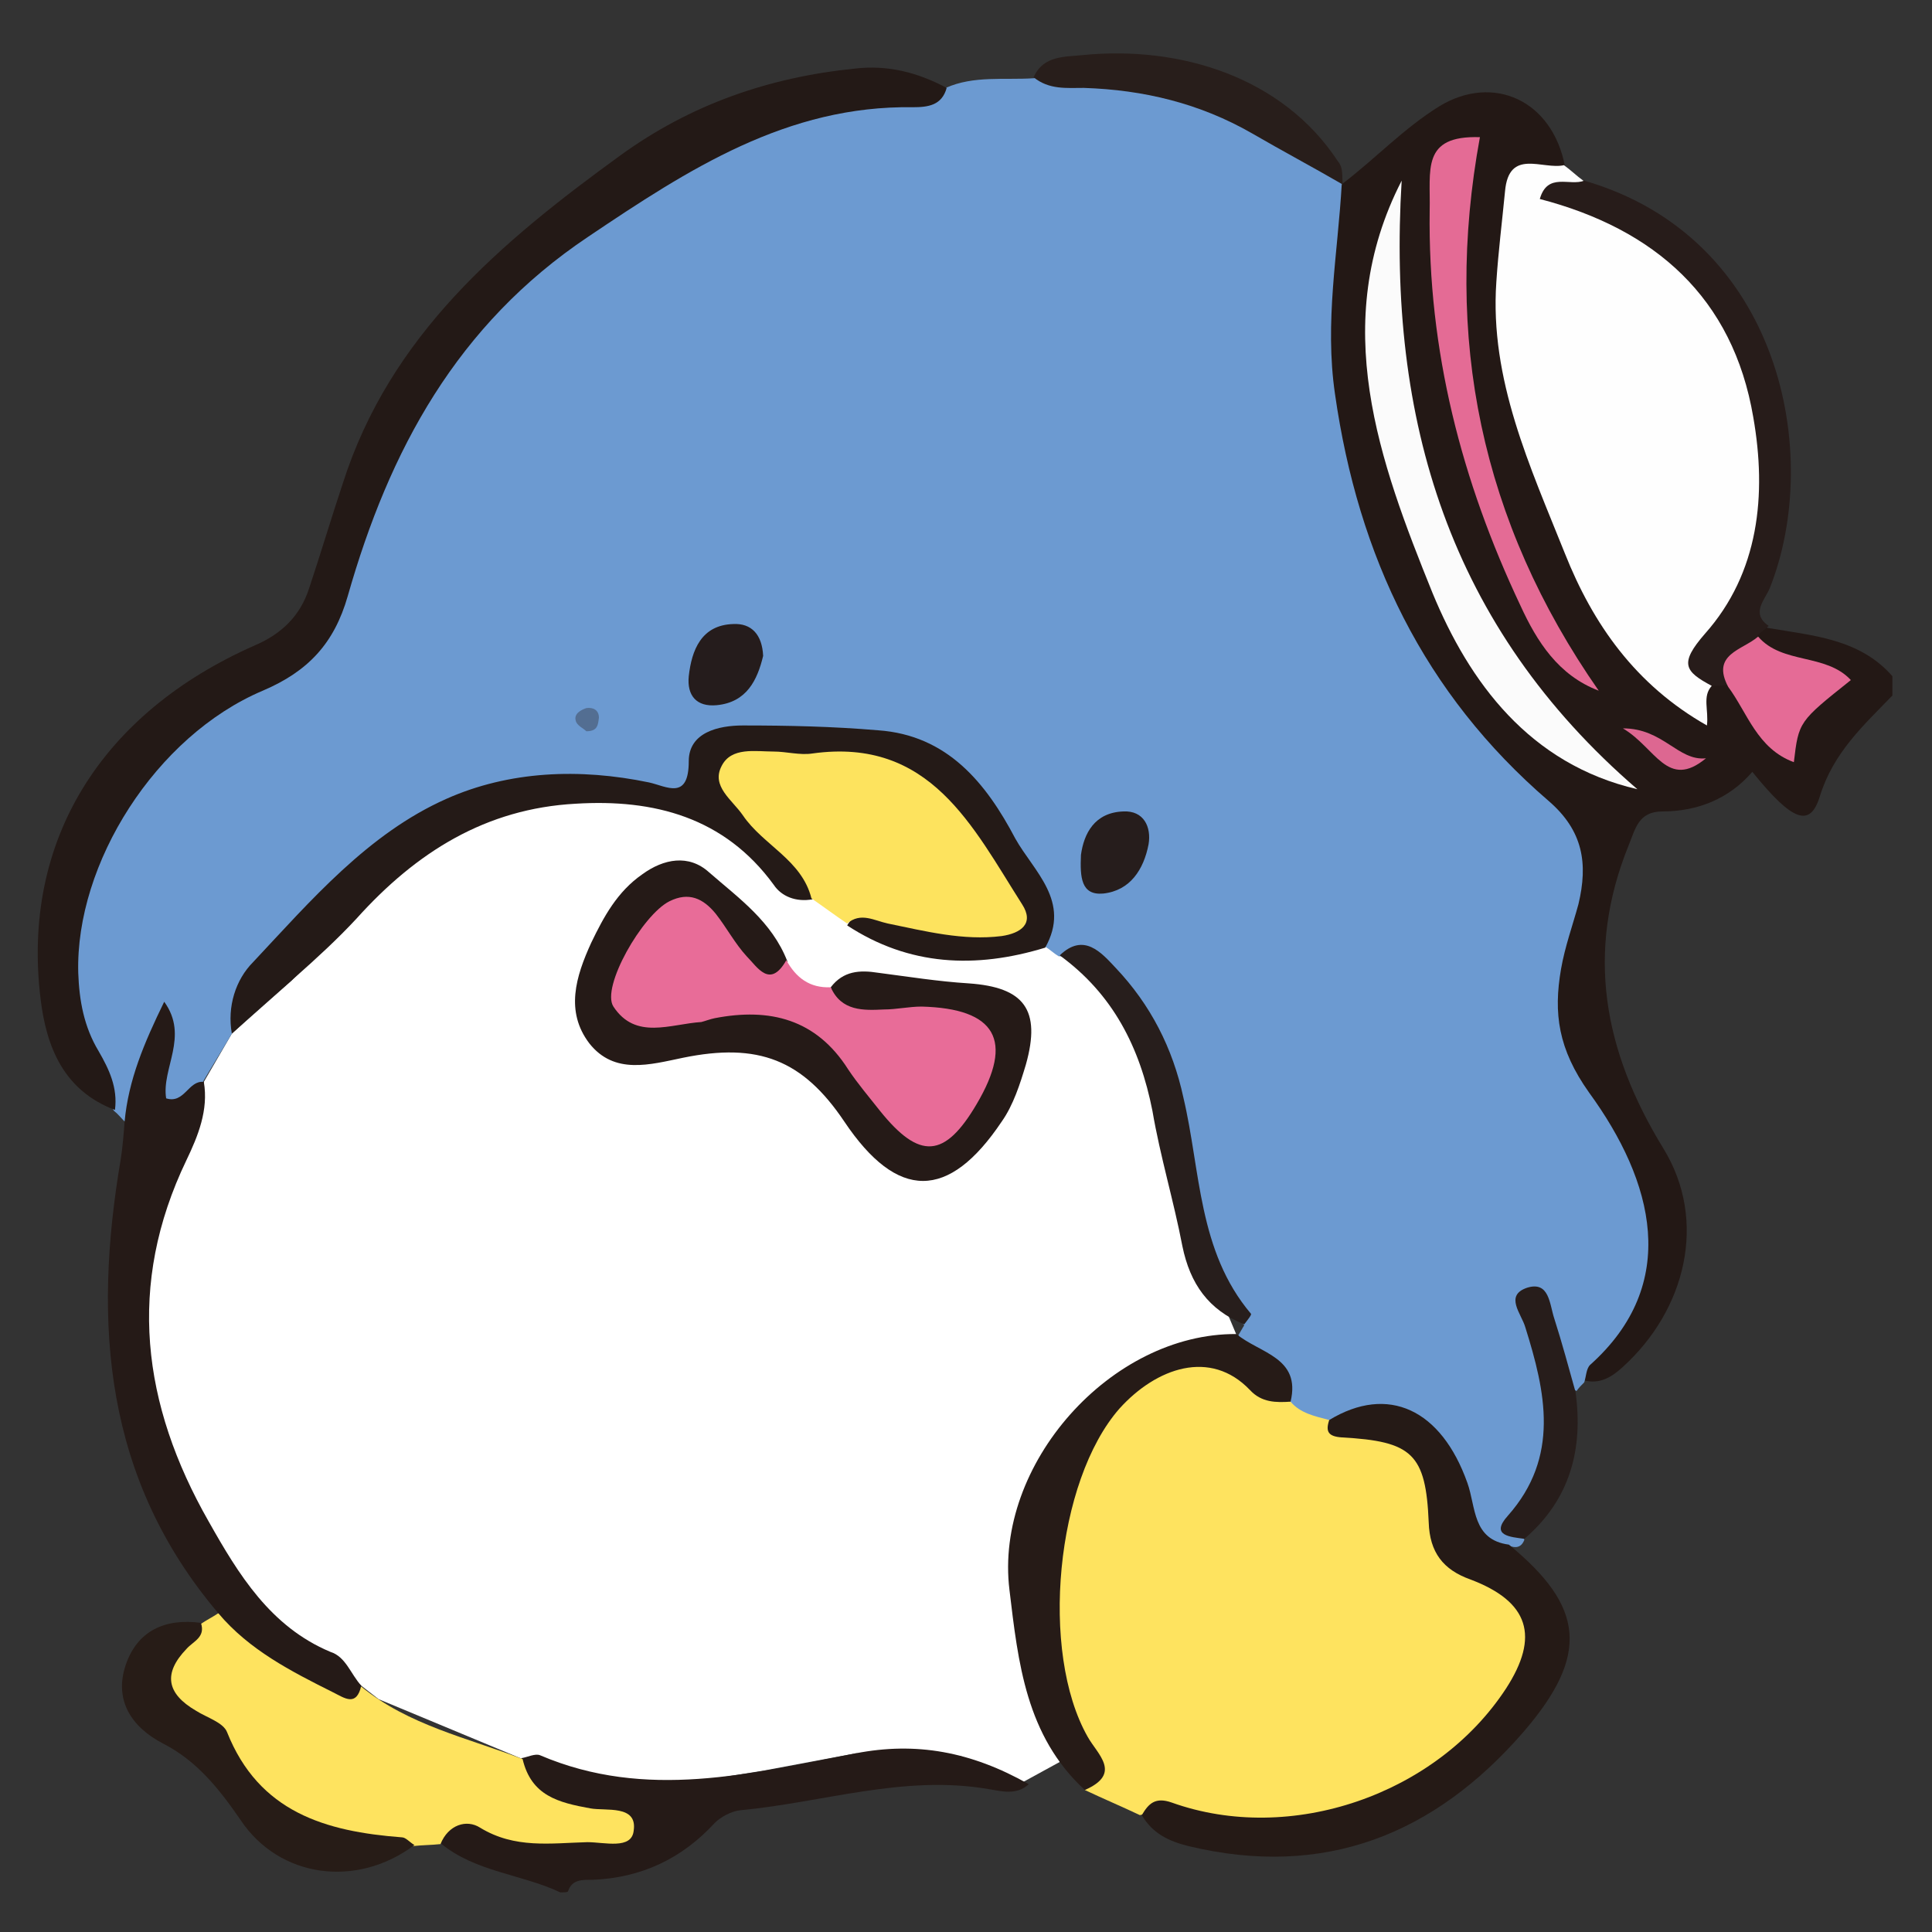 <?xml version="1.0" encoding="utf-8"?>
<!-- Generator: Adobe Illustrator 25.4.1, SVG Export Plug-In . SVG Version: 6.00 Build 0)  -->
<svg version="1.1" xmlns="http://www.w3.org/2000/svg" xmlns:xlink="http://www.w3.org/1999/xlink" x="0px" y="0px"
	 viewBox="0 0 200 200" style="enable-background:new 0 0 200 200;" xml:space="preserve">
<rect x="0" y="0" width="200" height="200" fill="#333333" stroke="none"/>
<style type="text/css">
	.st0{fill:#FFFFFF;}
	.st1{fill:#FEFEFE;}
	.st2{fill:#231815;}
	.st3{fill:#251A17;}
	.st4{fill:#6C9AD1;}
	.st5{fill:#FEE35F;}
	.st6{fill:#241A17;}
	.st7{fill:#FDE35E;}
	.st8{fill:#251A16;}
	.st9{fill:#E86C98;}
	.st10{fill:#261B17;}
	.st11{fill:#271E1C;}
	.st12{fill:#271D1B;}
	.st13{fill:#231916;}
	.st14{fill:#271C1A;}
	.st15{fill:#271C17;}
	.st16{fill:#281E1B;}
	.st17{fill:#FBFBFB;}
	.st18{fill:#E46B95;}
	.st19{fill:#E56B96;}
	.st20{fill:#DD6791;}
	.st21{fill:#251C1C;}
	.st22{fill:#261D1C;}
	.st23{fill:#536E92;}
</style>
<g id="Capa_2">
	<polygon class="st0" points="46.7,84.3 30.2,101.5 24,107 21.1,112 14.4,134 16.7,149.9 25.4,165.2 39.2,175.9 54.1,182.1 
		66.5,185.3 79,183.3 88.6,181.5 99.5,181.8 104.4,185.3 109.7,182.4 106.8,168.8 111.9,147.7 118.2,141.4 128.3,138.9 125.9,133.2 
		119.6,107 112.9,98 84.6,89.1 68.3,81.3 	"/>
</g>
<g id="Capa_1">
	<g>
		<g>
			<path class="st2" d="M183,65c4.6,0.8,9.5,1.1,12.9,5c0,0.7,0,1.3,0,2c-3,3.1-6.1,5.9-7.5,10.4c-1,3.3-2.8,2.7-7-2.5
				c-2.4,2.8-5.7,4.1-9.3,4.1c-2.5,0-2.8,1.8-3.5,3.5c-4.5,11.1-2.6,21.3,3.6,31.4c4.6,7.5,2.3,16.7-4.2,22.6
				c-1.2,1.1-2.4,1.8-4,1.4c-1.2-1.6-0.3-3,0.7-4c6.8-6.9,4.9-14.1,1.2-21.5c-0.5-1-0.9-2.2-1.7-3c-5.6-5.3-4.9-11.7-2.8-18
				c2-6,0.8-10.4-3.9-14.6c-15.4-13.8-21-31.7-20.8-51.8c0-3.8,0.2-7.6,2.3-11c3.4-2.6,6.3-5.7,10-8c5.6-3.4,11.7-0.6,13,6.2
				c-3.2,1.1-4.5,3.1-5.2,6.7c-2.3,11.7,2.3,21.9,6.2,32.2c2.1,5.4,5,10.5,9.7,14.3c1.5,1.2,2.6,2,4.1,0.2c0.6-0.3,1.3-0.4,2.1-0.3
				c2.6,0.9,2.8,4,5.3,5.6c1.5-1.7,2.6-3.9,4.9-4.9c-2.1-2.8-6.6-1.4-7.5-5.1C181.8,65.2,182.1,64.6,183,65z"/>
			<path class="st3" d="M58,195.9c-4-1.9-8.8-2.1-12.4-5.1c0.6-3.3,3.1-3.3,5.3-2.5c3.7,1.3,7.4,1.1,11.7,1c-3.4-2.1-9-1.3-8.6-7.3
				c0.6-0.1,1.4-0.5,1.9-0.3c11,4.7,21.8,1.9,32.7-0.2c6.2-1.2,11.9-0.2,17.9,3.2c-1.3,1.2-2.9,0.7-4.2,0.5
				c-8.8-1.5-17.1,1.4-25.7,2.2c-0.9,0.1-2,0.7-2.6,1.3c-3.4,3.7-7.6,5.7-12.7,5.9c-0.9,0-2.1-0.1-2.5,1.2
				C58.7,195.9,58.4,195.9,58,195.9z"/>
			<path class="st4" d="M138.9,19c-0.4,7.2-1.8,14.3-0.7,21.8c2.4,16.8,9.2,31,22.1,42.1c3.6,3.1,4.1,6.5,3.1,10.7
				c-0.6,2.2-1.4,4.4-1.8,6.7c-0.8,4.6-0.3,8.3,2.9,12.8c6.7,9.2,9.5,19.8,0.1,28.2c-0.4,0.4-0.4,1.2-0.6,1.8
				c-0.3,0.3-0.6,0.6-0.8,0.9c-3-1.7-2.2-5.3-4.5-8.7c1,3.4,1.4,5.7,2,8.1c1,4.2,0.3,8.2-1.9,11.9c-0.8,1.3-1.6,2.5-1,4.1
				c-0.3,0.8-0.9,0.9-1.6,0.6c-1.2,1.2-2.1,0.5-3-0.4c-1.2-1.2-1.7-2.8-2.3-4.4c-2.9-8-5.6-9.5-13.8-7.5c-1.6-0.1-2.9-0.8-3.7-2.1
				c-0.3-3.4-4.2-4.4-5.2-7.4c0.2-0.3,0.4-0.7,0.6-1c-4.9-5.9-5.7-13.4-7-20.5c-1-5.4-3-10.2-6.3-14.5c-1.5-1.9-3.2-3.4-5.9-3.2
				c-0.5-0.3-0.9-0.7-1.4-1c-0.6-5.3-3.4-9.6-6.2-13.9c-3.2-4.8-7.8-7.2-13.4-7.6c-3.6-0.3-7.3-0.1-11-0.1c-2.5,0-4.6,0.7-5.4,3.4
				c-0.8,2.8-2.9,2.8-5.2,2.4C53.7,79.7,42.9,84,33.6,93.9c-3.8,4-7.4,8-9.6,13.1c-1,1.7-2,3.3-3,5c-1.1,1-1.7,3.5-3.7,2.1
				c-2.2-1.5-0.5-3.9-0.7-6c-2,2.4-1.4,5.9-3.7,8c-0.4-0.4-0.7-0.8-1.1-1.1C0.7,98,8.6,81.5,24.4,71.8c6.2-3.8,9.9-8,11.9-14.8
				c3.1-10.5,7.6-20.4,16.2-27.6c12.8-10.7,26.2-20.2,44-19.9c0.5,0,1-0.2,1.4-0.4c2.9-1.3,6.1-0.8,9.1-1
				C119.4,7,130.1,10.4,138.9,19L138.9,19z"/>
			<path class="st5" d="M133.6,145.1c1,1.2,2.5,1.5,4,1.9c1.9,0.8,3.9,0.5,5.8,1.2c3.7,1.4,5.7,4,5.8,7.9c0.1,2.9,1.2,4.9,3.9,6.4
				c7.1,3.8,7.5,10,1.4,15.9c-10,9.8-21.3,13.8-35,9.3c-0.5-0.2-1,0.1-1.5,0.2c-1.9-0.9-3.8-1.7-5.7-2.6c0.3-1.9-0.5-3.5-1.1-5.2
				c-3.9-10-4-20,0.5-29.9C116.5,139.7,124.2,138,133.6,145.1z"/>
			<path class="st5" d="M54.1,182.1c0.9,3.8,3.7,4.5,7,5.1c1.6,0.3,4.9-0.4,4.5,2.3c-0.2,2-3,1.2-4.8,1.2c-3.8,0.1-7.5,0.7-11.1-1.5
				c-1.4-0.9-3.3-0.3-4.1,1.7c-0.9,0.1-1.9,0.1-2.8,0.2c-3.7,0.3-7.2-0.8-10.8-1.2c-1.7-0.2-3.2-1-4.2-2.3c-2.9-3.9-5.6-7.9-9.7-11
				c-2.6-2-1.4-5.1,2.7-8.5c0.6-0.4,1.2-0.7,1.8-1.1c3.7,0.9,5.7,4.5,9.2,5.7c1.9,0.6,3.5,1.9,5.6,1.9
				C42.3,178.6,48.4,179.9,54.1,182.1z"/>
			<path class="st6" d="M24,107c-0.5-2.8,0.4-5.6,2.2-7.4c6-6.4,11.9-13.3,20-16.9c6.5-2.9,13.8-3.2,21-1.7c1.8,0.4,4.1,1.9,4.1-2.2
				c0-3,3.1-3.7,5.6-3.7c4.7,0,9.3,0.1,14,0.5c7.2,0.5,11.2,5.5,14.2,11.2c1.9,3.4,5.8,6.5,3.1,11.3c-7.2,2.2-14.1,1.9-20.5-2.3
				c1.5-2.6,3.8-1.3,5.8-1c3.4,0.5,7.9,2.9,9.8,0.1c1.9-2.9-2.4-5.9-4.3-8.7c-3.8-5.7-14.6-8.8-21-6.6c-2.4,0.8-1.5,2.2-0.5,3.4
				c1.6,2.1,3.7,3.8,5.4,5.8c1,1.2,2.5,2.4,1.2,4.3c-1.7,0.3-3.2-0.3-4-1.5c-5.1-7-12.4-8.9-20.5-8.4c-9.3,0.5-16.5,5-22.7,11.9
				C33,99.3,28.3,103,24,107z"/>
			<path class="st3" d="M86,102.2c1.3-1.7,3-1.8,4.9-1.5c3.1,0.4,6.2,0.9,9.4,1.1c5.7,0.4,7.5,2.7,5.9,8.4c-0.6,2-1.3,4.2-2.5,5.9
				c-5.5,8.2-10.8,8.2-16.3,0c-4.3-6.4-8.9-8.2-16.7-6.6c-3.4,0.7-7.1,1.8-9.7-1.5c-2.5-3.3-1.4-6.9,0.2-10.4
				c1.3-2.7,2.7-5.3,5.3-7.1c2.2-1.6,4.8-2.1,6.9-0.2c3.1,2.7,6.5,5.1,8.1,9.2c0,2.8-1.7,2.4-3.3,1.5c-1.3-0.7-2.2-2-3.1-3.1
				c-1.4-1.7-2.8-3.7-5.3-2.4c-2.8,1.5-4.4,4.1-4.6,7.2c-0.1,1.4,1.2,1.8,2.4,2c2,0.3,4,0,5.9-0.4c6.7-1.5,12,0.7,16,6.3
				c0.7,0.9,1.3,1.9,2.1,2.8c1.5,1.7,2.6,4.4,5.4,3.4c2.6-0.8,3.4-3.4,4.2-5.8c0.8-2.3-0.1-3.8-2.4-4.7c-2.3-0.8-4.5-0.6-6.9-0.4
				C89.2,105.9,86.5,105.7,86,102.2z"/>
			<path class="st7" d="M84,93c-1-4-5-5.5-7.1-8.6c-1.1-1.6-3.3-3-2.2-5.1c1-2,3.5-1.5,5.4-1.5c1.3,0,2.7,0.4,4,0.2
				c12.2-1.7,16.6,7.6,21.7,15.6c1.3,2-0.1,3-2.1,3.3c-4,0.5-7.9-0.5-11.8-1.3c-1.4-0.3-2.8-1.2-4.2,0C86.5,94.8,85.3,93.9,84,93z"
				/>
			<path class="st3" d="M37.4,174.5c-0.5,2.2-1.7,1.3-2.9,0.7c-4.4-2.2-8.7-4.4-11.9-8.2c-11.8-13.9-13-30-10.1-47
				c0.2-1.3,0.3-2.6,0.4-3.9c0.4-4.3,2-8.1,4.1-12.4c2.6,3.6-0.3,6.9,0.2,10c1.9,0.6,2.3-1.9,3.9-1.7c0.5,2.9-0.6,5.6-1.8,8.1
				c-6.2,12.9-4.6,25.3,2.3,37.4c3.1,5.5,6.4,10.9,12.6,13.5C35.8,171.5,36.3,173.3,37.4,174.5z"/>
			<path class="st8" d="M118.2,187.9c0.7-1.2,1.4-1.9,3.1-1.3c12.3,4.4,27.4-0.8,34.6-11.8c3.5-5.4,2.4-9-3.7-11.3
				c-2.8-1-4.2-2.8-4.3-5.9c-0.3-7.1-1.7-8.4-9-8.8c-1.4-0.1-1.7-0.6-1.3-1.8c6.1-3.7,11.6-1.1,14.3,6.5c0.9,2.5,0.5,5.9,4.3,6.4
				c7.8,6.4,8.4,11.4,1.5,19.4c-9.2,10.6-20.6,15.2-34.7,11.8C121,190.6,119.3,189.8,118.2,187.9z"/>
			<path class="st9" d="M86,102.2c1.1,2.5,3.4,2.4,5.5,2.3c1.3,0,2.6-0.3,3.9-0.3c7.7,0.2,9.6,3.5,5.7,10.1c-3.3,5.6-5.9,5.8-10,0.7
				c-1.1-1.4-2.3-2.8-3.3-4.3c-3.3-5.2-8.1-6.4-13.8-5.3c-0.5,0.1-1,0.3-1.4,0.4c-3.2,0.2-6.8,1.9-9.1-1.6c-1.3-2,3-9.5,5.8-10.9
				c2-1,3.5-0.3,4.8,1.3c1.1,1.4,2,3.1,3.2,4.4c1.1,1.1,2.4,3.4,4.1,0.4C82.4,101.2,83.8,102.3,86,102.2z"/>
			<path class="st10" d="M133.6,145.1c-1.5,0.1-3,0.1-4.2-1.2c-4.1-4.3-9.7-2.3-13.5,1.9c-6.6,7.5-8.3,25.2-3.3,34
				c1,1.8,3.6,3.8-0.3,5.5c-6.1-5.6-6.9-13.2-7.8-20.7c-1.6-13,10.5-26.6,23.5-26.5C130.4,140.1,134.7,140.5,133.6,145.1z"/>
			<path class="st11" d="M109.7,98.9c2.5-2.4,4.3-0.3,5.8,1.3c3.6,3.8,5.9,8.3,7,13.4c1.8,7.6,1.5,15.9,7,22.4
				c0.1,0.1-0.4,0.7-0.7,1.1c-3.7-1.5-5.6-4.2-6.4-8.1c-0.9-4.7-2.3-9.3-3.1-14C118,108.4,115.2,102.9,109.7,98.9z"/>
			<path class="st12" d="M157.8,159.3c-1.4-0.2-3.6-0.3-1.7-2.4c5.4-6.1,3.9-12.8,1.8-19.5c-0.4-1.4-2.2-3.3,0.2-4.1
				c2.3-0.7,2.3,1.7,2.8,3.2c0.8,2.5,1.5,5.1,2.2,7.6C163.9,149.9,162.6,155.2,157.8,159.3z"/>
			<path class="st1" d="M177.2,71c-1,1.1-0.3,2.5-0.5,4.1c-7.4-4.2-11.8-10.5-14.7-17.8c-3.6-9-7.8-18-7.1-28.1
				c0.2-3.1,0.6-6.3,0.9-9.4c0.4-4.5,3.9-2.2,6.1-2.7c0.7,0.5,1.3,1.1,2,1.6c0.2,0.8-1.8,0.7-0.8,1.6c0.7,0.6,1.8,0.8,2.7,1.2
				c19,8.7,20.8,29.4,12.7,43.4C177.4,67,176.6,68.8,177.2,71z"/>
			<path class="st13" d="M98,9.1c-0.5,1.8-1.9,2-3.5,2c-13-0.2-23.2,6.4-33.6,13.4C47.3,33.6,40.3,46.6,36,61.7
				c-1.4,4.9-4.1,7.8-8.8,9.8C16.1,76.2,7.8,89.4,8.1,100.7c0.1,2.9,0.6,5.6,2.1,8.1c1.1,1.9,2,3.8,1.7,6.1c-5.3-2-7.1-6.5-7.7-11.5
				c-2-16.4,6.3-29.6,22.2-36.6c2.8-1.2,4.7-3.1,5.6-5.9c1.2-3.6,2.3-7.3,3.5-10.9c4.9-15.3,16.3-24.9,28.7-33.9
				c7.3-5.3,15.4-8.1,24.3-9C91.9,6.7,95,7.5,98,9.1z"/>
			<path class="st14" d="M177.2,71c-2.8-1.5-3.4-2.3-0.7-5.4c5.6-6.3,6.4-14.4,5-22.4c-2.1-12.4-10.2-19.5-22.1-22.6
				c0.8-2.8,3.1-1.3,4.6-1.9c20.4,5.9,24.7,28.4,19.2,42.2c-0.5,1.2-2,2.6-0.1,3.9c-0.4,0.3-0.7,0.6-1.1,0.9
				c-0.7,1.9-2.4,3.3-3.1,5.2C178.3,71,177.7,71,177.2,71z"/>
			<path class="st15" d="M20.8,168c0.5,1.5-0.8,1.9-1.5,2.7c-2.4,2.5-2.1,4.6,1,6.4c1.1,0.7,2.8,1.2,3.2,2.2
				c3.3,8.3,10.2,10.3,18.1,10.9c0.4,0,0.8,0.5,1.3,0.8c-6,4.5-14,3.4-18-2.6c-2.2-3.2-4.5-6.1-8-7.9c-3.3-1.7-5.1-4.5-3.9-8.1
				C14.2,168.8,17.1,167.5,20.8,168z"/>
			<path class="st16" d="M139,19.1c-3.1-1.8-6.3-3.5-9.4-5.3c-5.4-3.1-11.2-4.5-17.4-4.7c-1.8,0-3.6,0.2-5.2-1.1
				c1-2.3,3.3-2.1,5.1-2.3c10.1-1,20.7,2.3,26.4,11C139.1,17.4,138.9,18.3,139,19.1z"/>
			<path class="st17" d="M145.1,18.7c-1.5,24.7,4.9,46.2,24.4,63c-11.2-2.6-17.4-11.1-21.2-20.3C142.8,47.8,137.5,33.5,145.1,18.7z"
				/>
			<path class="st18" d="M165.5,71.5c-4.2-1.6-6.4-5.1-8.1-8.8c-6.1-12.9-9.6-26.4-9.4-40.9c0.1-4.2-0.9-7.8,5.2-7.6
				C149.4,34.9,153.3,54,165.5,71.5z"/>
			<path class="st19" d="M178.9,71.1c-1.8-3.4,1.5-3.8,3.1-5.2c2.5,2.9,7,1.7,9.6,4.5c-5.4,4.3-5.4,4.3-5.9,8.5
				C181.9,77.5,180.9,73.8,178.9,71.1z"/>
			<path class="st20" d="M176.6,78.5c-4,3.3-5.2-1.1-8.6-3.1C172.2,75.4,173.7,78.8,176.6,78.5z"/>
			<path class="st21" d="M79,67.9c-0.6,2.5-1.7,4.8-4.8,5.1c-2.1,0.2-3.1-1-2.9-3c0.3-2.7,1.3-5.3,4.6-5.4
				C77.8,64.5,78.9,65.7,79,67.9z"/>
			<path class="st22" d="M111.9,88.5c0.3-2.2,1.4-4.4,4.4-4.5c2.1-0.1,2.9,1.6,2.6,3.4c-0.5,2.6-1.9,4.8-4.7,5.1
				C111.9,92.7,111.8,90.8,111.9,88.5z"/>
			<path class="st23" d="M60.7,75.7c-0.3-0.3-1-0.6-1.1-1.1c-0.2-0.7,0.5-1.1,1.1-1.3c0.7-0.1,1.3,0.2,1.3,1
				C61.9,75,61.9,75.7,60.7,75.7z"/>
		</g>
	</g>
</g>
</svg>
